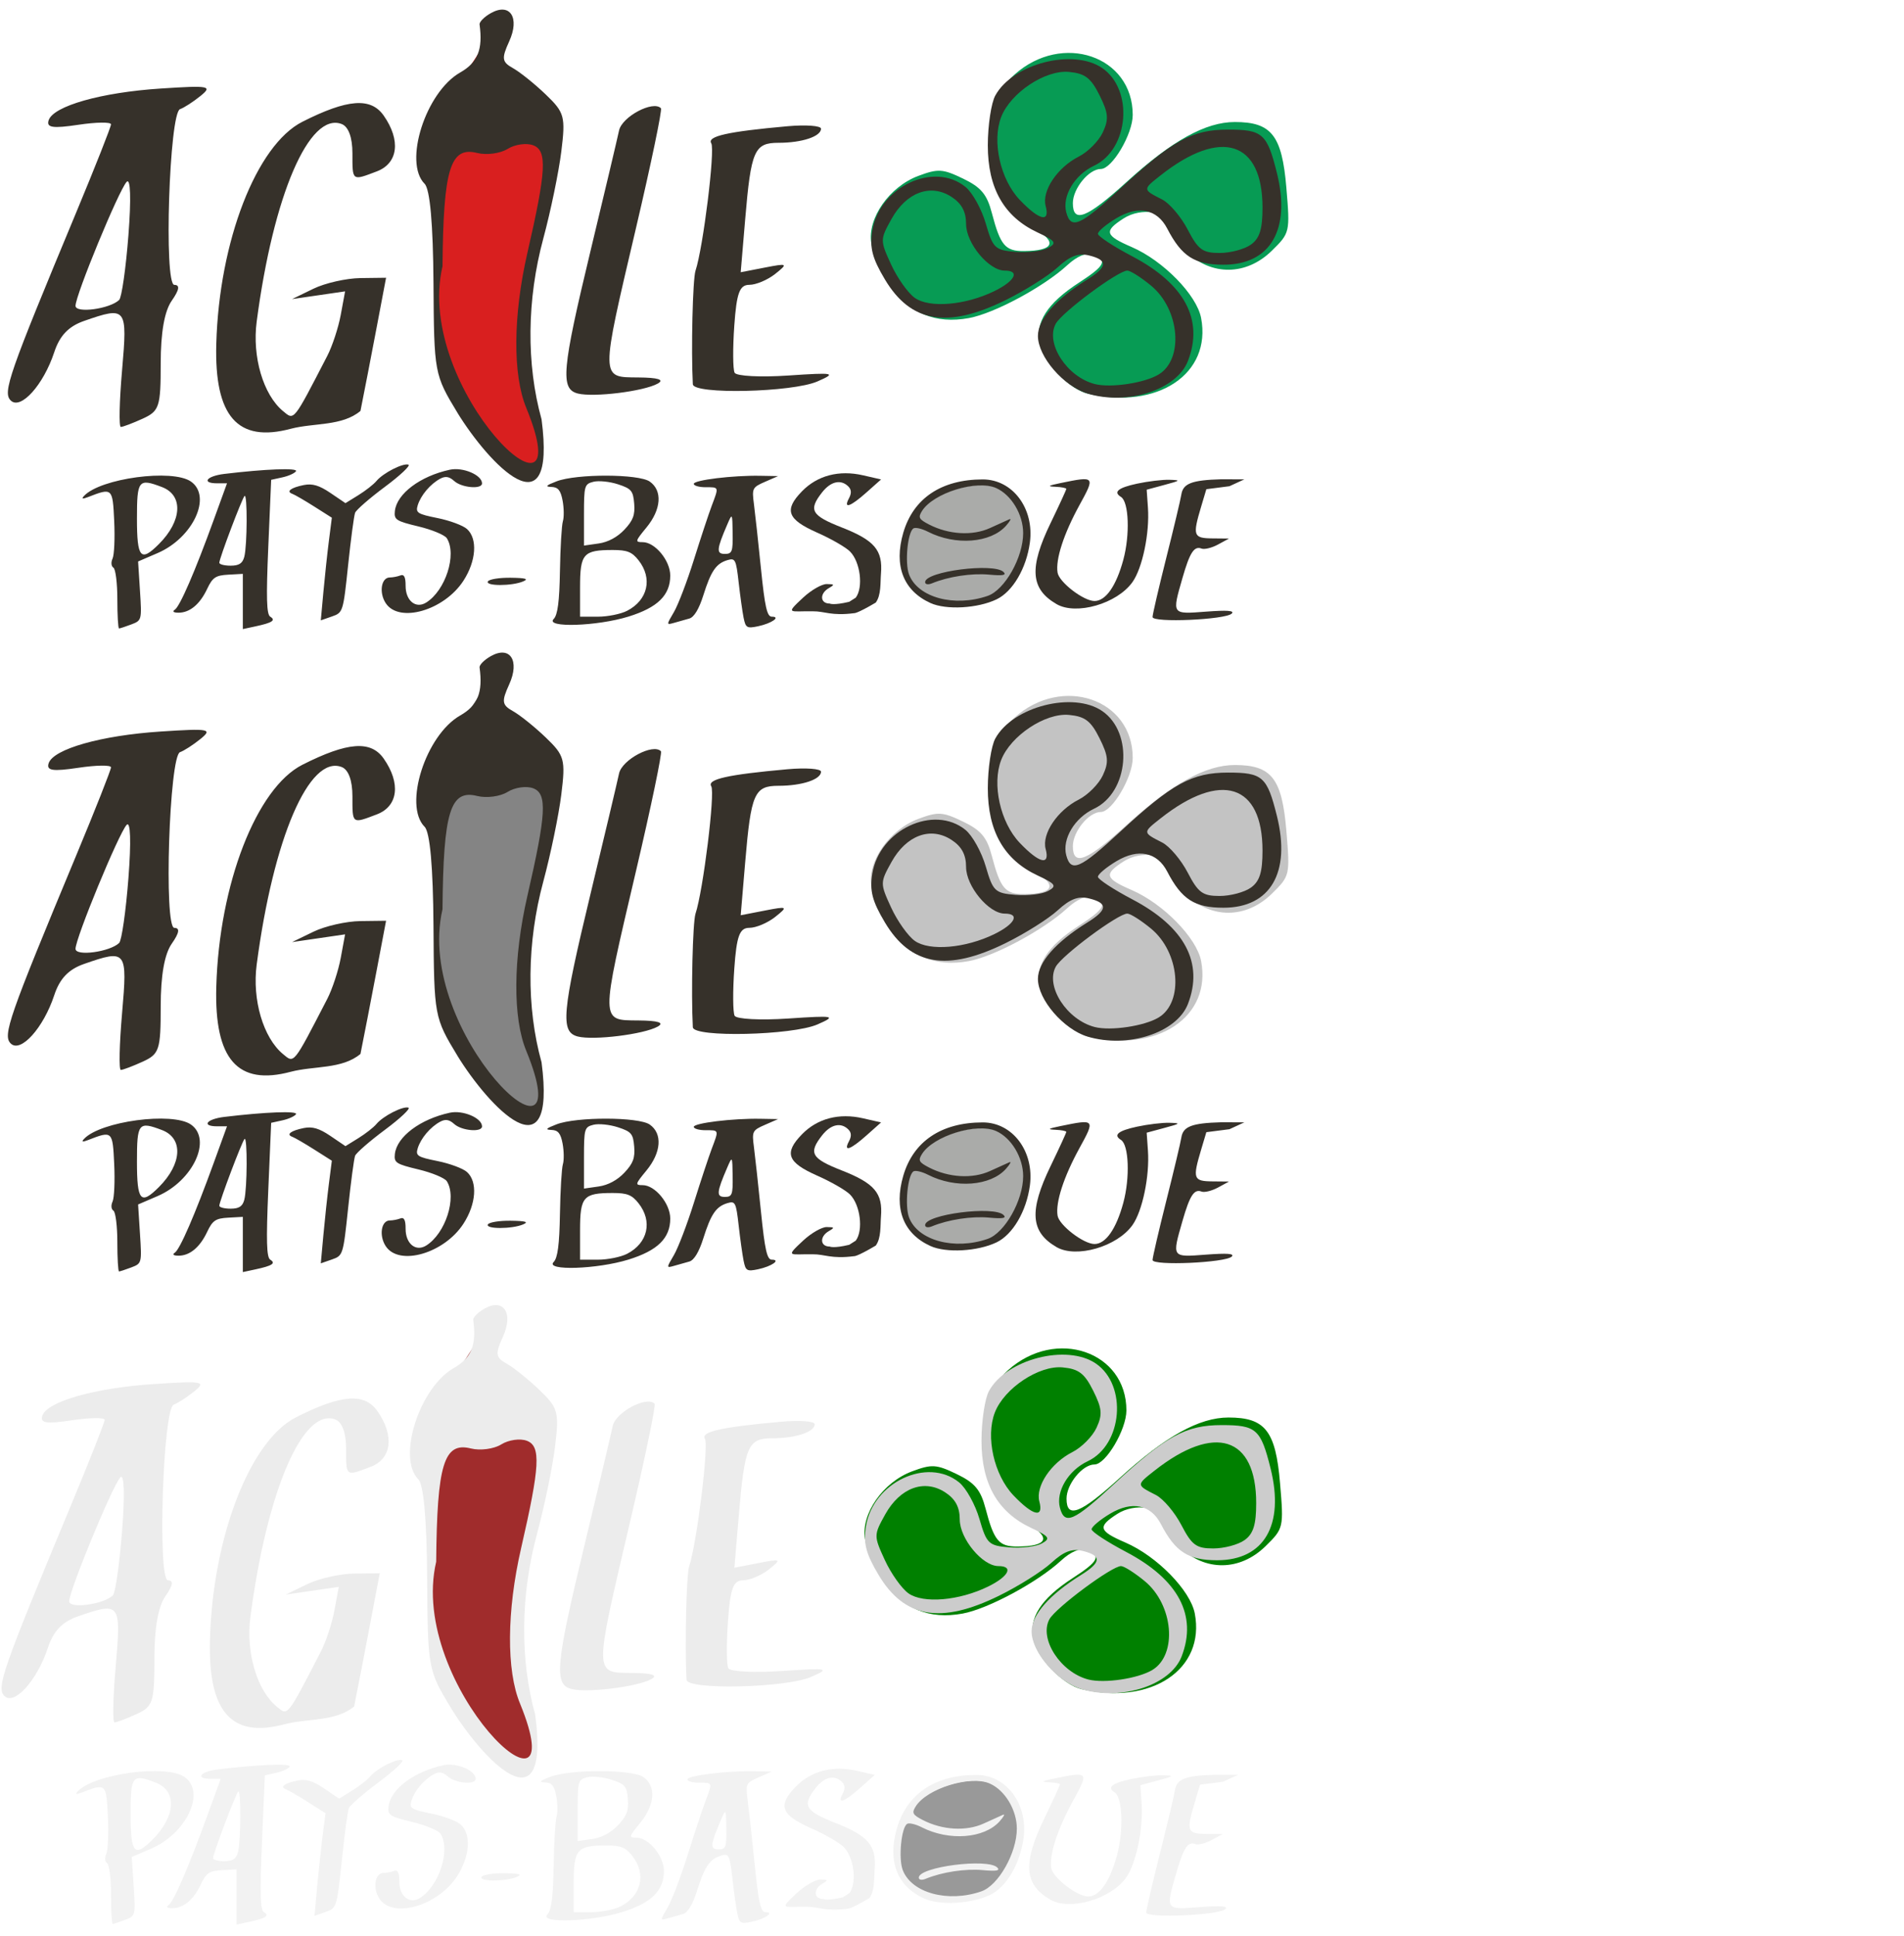 <?xml version="1.0" encoding="UTF-8" standalone="no"?>
<!-- Generator: Adobe Illustrator 17.0.1, SVG Export Plug-In . SVG Version: 6.00 Build 0)  -->

<svg
   xmlns:dc="http://purl.org/dc/elements/1.1/"
   xmlns:cc="http://creativecommons.org/ns#"
   xmlns:rdf="http://www.w3.org/1999/02/22-rdf-syntax-ns#"
   xmlns:svg="http://www.w3.org/2000/svg"
   xmlns="http://www.w3.org/2000/svg"
   xmlns:sodipodi="http://sodipodi.sourceforge.net/DTD/sodipodi-0.dtd"
   xmlns:inkscape="http://www.inkscape.org/namespaces/inkscape"
   version="1.1"
   id="Layer_1"
   x="0px"
   y="0px"
   width="185px"
   height="188px"
   viewBox="0 0 185 188"
   enable-background="new 0 0 185 188"
   xml:space="preserve"
   sodipodi:docname="logos.svg"
   inkscape:version="0.92.1 r15371"><defs
     id="defs233" /><sodipodi:namedview
     pagecolor="#ffffff"
     bordercolor="#666666"
     borderopacity="1"
     objecttolerance="10"
     gridtolerance="10"
     guidetolerance="10"
     inkscape:pageopacity="0"
     inkscape:pageshadow="2"
     inkscape:window-width="1280"
     inkscape:window-height="961"
     id="namedview231"
     showgrid="false"
     showguides="false"
     inkscape:zoom="1.0648649"
     inkscape:cx="241.9101"
     inkscape:cy="289.85936"
     inkscape:window-x="-8"
     inkscape:window-y="-8"
     inkscape:window-maximized="1"
     inkscape:current-layer="g4163-1-3" /><g
     id="g3974"
     transform="matrix(1.036,0,0,1.036,85.745,733.514)"><g
       id="g4178"
       transform="matrix(0.854,0,0,0.854,217.043,-127.535)"><g
         id="g4163"
         transform="matrix(1.315,0,0,1.288,78.083,177.07)"><path
           style="fill:#079b54;fill-opacity:1;stroke-width:0.5"
           d="m -235.498,-631.666 c -1.531,-0.368 -3.666,-2.616 -4.021,-4.235 -0.402,-1.832 0.626,-3.47 3.283,-5.228 2.183,-1.445 2.41,-1.915 1.157,-2.395 -0.521,-0.2 -1.315,0.137 -2.126,0.9 -1.954,1.841 -6.099,4.118 -8.221,4.516 -2.795,0.524 -4.997,-0.406 -6.564,-2.774 -0.738,-1.115 -1.455,-2.737 -1.593,-3.605 -0.338,-2.122 1.509,-4.819 3.933,-5.741 1.649,-0.628 2.03,-0.604 3.73,0.232 1.507,0.741 1.998,1.34 2.407,2.933 0.707,2.757 1.114,3.251 2.668,3.242 2.479,-0.014 2.839,-0.751 0.921,-1.883 -2.266,-1.337 -3.245,-2.88 -3.636,-5.732 -0.47,-3.43 0.145,-5.789 1.937,-7.425 3.987,-3.642 9.881,-1.587 9.874,3.442 -0.002,1.635 -1.72,4.603 -2.664,4.603 -1.001,0 -2.336,1.667 -2.336,2.915 0,1.745 1.166,1.278 4.469,-1.79 3.81,-3.539 6.615,-5.127 9.059,-5.127 3.061,0 3.936,1.137 4.303,5.595 0.313,3.8 0.299,3.861 -1.216,5.377 -2.132,2.132 -5.06,2.16 -7.15,0.071 -0.804,-0.804 -1.462,-1.813 -1.462,-2.241 0,-1.185 -2.297,-1.547 -3.755,-0.592 -1.677,1.099 -1.58,1.455 0.669,2.447 2.627,1.159 5.424,4.077 5.793,6.043 0.894,4.764 -3.636,7.853 -9.459,6.452 z"
           id="path3980"
           inkscape:connector-curvature="0"
           sodipodi:nodetypes="cscccsccccccccccsscscccsccccc" /><path
           style="fill:#36312a;stroke-width:0.5"
           d="m -235.498,-631.666 c -2.019,-0.613 -4.168,-3.152 -4.168,-4.925 0,-1.404 1.475,-3.121 4.126,-4.805 1.698,-1.078 1.741,-1.649 0.154,-2.048 -0.902,-0.227 -1.589,0.037 -2.626,1.008 -0.772,0.723 -2.734,1.984 -4.36,2.801 -4.871,2.449 -7.919,1.915 -10.073,-1.766 -1.06,-1.811 -1.286,-2.7 -1.054,-4.157 0.594,-3.741 5.134,-5.919 7.78,-3.732 0.583,0.482 1.348,1.89 1.7,3.13 0.596,2.099 0.767,2.264 2.488,2.408 1.016,0.085 2.238,-0.064 2.716,-0.332 0.752,-0.422 0.635,-0.598 -0.886,-1.324 -2.795,-1.334 -4.155,-3.769 -4.15,-7.431 0.002,-1.698 0.284,-3.606 0.626,-4.24 1.465,-2.718 6.506,-4.037 8.93,-2.337 2.643,1.854 2.227,6.926 -0.684,8.323 -1.626,0.781 -2.682,2.588 -2.32,3.973 0.391,1.495 1.149,1.157 4.497,-2.008 4.356,-4.119 6.01,-5.044 9.014,-5.044 2.886,0 3.262,0.341 4.081,3.7 1.174,4.814 -0.541,7.818 -4.463,7.818 -2.411,0 -3.491,-0.709 -4.697,-3.081 -0.845,-1.663 -2.419,-1.994 -4.23,-0.892 -0.861,0.524 -1.563,1.126 -1.559,1.337 0.005,0.211 1.298,1.076 2.876,1.923 4.374,2.348 5.971,5.416 4.641,8.917 -0.929,2.445 -5.005,3.804 -8.358,2.786 z m 5.916,-1.635 c 2.117,-1.309 1.761,-5.553 -0.636,-7.572 -0.837,-0.705 -1.729,-1.282 -1.982,-1.282 -0.767,0 -5.455,3.552 -5.977,4.53 -0.889,1.664 0.935,4.537 3.263,5.14 1.337,0.346 4.147,-0.084 5.332,-0.816 z m -13.709,-7.112 c 1.717,-0.859 2.149,-1.741 0.853,-1.741 -1.33,0 -3.228,-2.335 -3.228,-3.972 0,-1.057 -0.373,-1.758 -1.234,-2.323 -1.74,-1.142 -3.755,-0.377 -4.993,1.893 -0.959,1.76 -0.96,1.825 -0.033,3.883 0.519,1.151 1.408,2.43 1.976,2.842 1.231,0.892 4.239,0.629 6.66,-0.582 z m 21.411,-3.954 c 0.731,-0.535 0.971,-1.313 0.971,-3.152 0,-5.679 -3.467,-6.808 -8.496,-2.765 -1.53,1.23 -1.531,1.212 0.116,2.07 0.618,0.322 1.579,1.479 2.136,2.572 0.87,1.706 1.244,1.986 2.657,1.986 0.905,0 2.082,-0.32 2.616,-0.711 z m -17.14,-3.294 c -0.336,-1.286 0.976,-3.284 2.763,-4.209 0.769,-0.398 1.674,-1.329 2.011,-2.069 0.512,-1.125 0.467,-1.643 -0.278,-3.167 -0.72,-1.473 -1.207,-1.853 -2.548,-1.982 -1.976,-0.19 -4.876,1.776 -5.661,3.839 -0.787,2.067 -0.074,5.327 1.546,7.062 1.637,1.754 2.547,1.975 2.168,0.526 z"
           id="path3976"
           inkscape:connector-curvature="0"
           sodipodi:nodetypes="ccccccccsccccccccsssscccsscccscccccscccccccccccsccccscsccc" /></g><g
         id="g4154"
         transform="matrix(0.861,0,0,0.861,-39.534,-95.551)"><path
           style="fill:#aaaba9;fill-opacity:1;stroke-width:0.21"
           d="m -242.286,-601.854 c -1.314,-0.404 -2.721,-1.278 -3.336,-2.071 -0.765,-0.988 -1.055,-2.797 -0.754,-4.707 0,0 -0.049,-3.41 2.451,-5.294 1.854,-1.826 6.016,-3.105 8.469,-2.604 2.149,0.439 4.138,2.924 4.446,5.556 0.328,2.798 -2.044,7.522 -4.362,8.689 -1.436,0.723 -5.202,0.958 -6.914,0.431 z"
           id="path4147"
           inkscape:connector-curvature="0"
           sodipodi:nodetypes="csccsccc" /><g
           transform="translate(-199.562,102.684)"
           id="g4036-0-5"><g
             id="g4138"
             transform="translate(-43.936,81.114)"><path
               style="fill:#36312a;stroke-width:0.5"
               d="m 38.492,-800.295 -2.946,0.38 -0.672,2.251 c -1.1,3.682 -0.986,3.998 1.438,4.021 l 2.126,0.02 -1.417,0.768 c -0.779,0.422 -1.719,0.652 -2.089,0.51 -0.943,-0.362 -1.501,0.501 -2.436,3.761 -1.343,4.686 -1.395,4.613 3.007,4.28 2.709,-0.205 3.662,-0.134 3.283,0.246 -0.792,0.792 -10.102,1.198 -10.102,0.441 0,-0.327 0.787,-3.718 1.749,-7.538 0.962,-3.819 1.826,-7.449 1.92,-8.067 0.217,-1.424 1.328,-1.852 5.084,-1.958 l 2.954,0.01 z m -141.85,14.414 c 0,-2.047 -0.226,-3.861 -0.502,-4.032 -0.282,-0.174 -0.329,-0.68 -0.108,-1.155 0.216,-0.465 0.311,-2.612 0.21,-4.772 -0.199,-4.257 -0.223,-4.28 -3.352,-3.066 -0.704,0.273 -0.852,0.228 -0.5,-0.15 2.092,-2.251 11.283,-3.484 13.643,-1.832 2.717,1.903 0.256,7.178 -4.256,9.119 l -2.487,1.07 0.241,3.757 c 0.238,3.711 0.225,3.763 -1.107,4.269 -0.741,0.282 -1.446,0.512 -1.565,0.512 -0.12,0 -0.218,-1.675 -0.218,-3.722 z m 5.302,-7.037 c 2.963,-2.963 3.137,-6.226 0.387,-7.271 -2.996,-1.139 -3.188,-0.897 -3.188,4.025 0,5.031 0.471,5.576 2.801,3.246 z m 10.703,7.318 v -3.52 l -1.872,0.104 c -1.594,0.088 -1.991,0.356 -2.674,1.805 -0.936,1.984 -2.229,3.053 -3.677,3.043 -0.623,-0.005 -0.805,-0.153 -0.461,-0.375 0.656,-0.423 2.574,-4.846 4.987,-11.496 l 1.679,-4.626 h -1.241 c -2.069,0 -1.389,-0.921 0.884,-1.197 5.2,-0.63 9.429,-0.791 9.156,-0.349 -0.159,0.258 -0.937,0.61 -1.728,0.784 l -1.439,0.316 -0.366,8.534 c -0.28,6.527 -0.222,8.623 0.247,8.913 0.746,0.461 0.269,0.777 -1.869,1.235 l -1.626,0.349 z m 0.185,-5.688 c 0.382,-1.424 0.411,-8.14 0.034,-7.763 -0.33,0.33 -3.216,7.963 -3.218,8.513 -0.001,0.206 0.647,0.375 1.44,0.375 1.073,0 1.519,-0.288 1.744,-1.125 z m 63.691,7.777 c -0.154,-0.77 -0.439,-2.813 -0.634,-4.539 -0.327,-2.894 -0.437,-3.114 -1.414,-2.825 -1.459,0.432 -2.113,1.383 -3.095,4.506 -0.544,1.729 -1.176,2.775 -1.779,2.945 -0.515,0.145 -1.388,0.392 -1.94,0.548 -1.001,0.284 -1.001,0.279 -0.027,-1.375 0.537,-0.913 1.682,-3.911 2.544,-6.662 0.862,-2.751 1.887,-5.85 2.278,-6.887 0.923,-2.449 0.951,-2.366 -0.789,-2.366 -0.825,0 -1.5,-0.193 -1.5,-0.429 0,-0.485 4.978,-1.092 8.451,-1.031 l 2.302,0.041 -1.679,0.733 c -1.603,0.699 -1.666,0.828 -1.402,2.835 0.152,1.156 0.555,4.86 0.897,8.229 0.492,4.865 0.776,6.127 1.377,6.127 1.214,0 -0.013,0.857 -1.751,1.223 -1.412,0.297 -1.584,0.197 -1.837,-1.073 z m -1.397,-10.778 c -0.04,-2.6 -0.047,-2.611 -0.688,-1.125 -1.371,3.178 -1.418,3.751 -0.305,3.751 0.919,0 1.029,-0.292 0.993,-2.626 z m -22.83,10.921 c 0.51,-0.51 0.734,-2.222 0.8,-6.127 0.051,-2.981 0.22,-5.833 0.376,-6.338 0.156,-0.505 0.139,-1.687 -0.037,-2.626 -0.246,-1.312 -0.576,-1.716 -1.423,-1.745 -0.853,-0.029 -0.706,-0.191 0.648,-0.712 2.547,-0.981 10.479,-0.962 11.892,0.028 1.646,1.153 1.471,3.559 -0.425,5.86 -1.443,1.75 -1.472,1.865 -0.476,1.865 1.575,0 3.514,2.349 3.514,4.257 0,2.506 -1.608,4.084 -5.331,5.234 -4.007,1.238 -10.684,1.451 -9.537,0.304 z m 9.377,-1.048 c 2.64,-1.365 3.265,-4.128 1.454,-6.429 -0.845,-1.074 -1.452,-1.318 -3.284,-1.318 -3.777,0 -4.182,0.463 -4.182,4.769 v 3.734 h 2.276 c 1.252,0 2.933,-0.34 3.736,-0.755 z m -0.357,-10.336 c 1.108,-1.176 1.371,-1.877 1.25,-3.327 -0.136,-1.638 -0.36,-1.904 -2.067,-2.462 -1.053,-0.344 -2.46,-0.488 -3.126,-0.321 -1.153,0.289 -1.212,0.494 -1.212,4.22 v 3.916 l 1.876,-0.268 c 1.199,-0.171 2.382,-0.806 3.279,-1.758 z m -38.393,7.95 c 0.181,-1.986 0.498,-4.931 0.704,-6.544 l 0.375,-2.934 -2.244,-1.423 c -1.234,-0.783 -2.495,-1.513 -2.801,-1.624 -0.827,-0.298 -0.178,-0.789 1.48,-1.12 1.083,-0.217 1.963,0.046 3.383,1.009 l 1.919,1.302 1.651,-1.021 c 0.908,-0.561 1.941,-1.37 2.296,-1.798 0.849,-1.023 3.39,-2.321 4.087,-2.089 0.303,0.101 -1.046,1.371 -2.997,2.822 -1.951,1.451 -3.665,2.943 -3.808,3.316 -0.143,0.373 -0.545,3.387 -0.893,6.699 -0.625,5.944 -0.652,6.028 -2.057,6.518 l -1.424,0.496 z m 7.951,1.416 c -0.883,-1.348 -0.575,-3.276 0.523,-3.276 0.372,0 0.978,-0.116 1.347,-0.258 0.475,-0.182 0.67,0.203 0.666,1.314 -0.006,1.907 1.293,2.971 2.621,2.146 2.471,-1.537 3.947,-6.13 2.637,-8.203 -0.261,-0.413 -1.889,-1.089 -3.618,-1.503 -2.868,-0.687 -3.132,-0.86 -3.008,-1.974 0.246,-2.2 3.239,-4.445 7.011,-5.259 1.671,-0.361 4.106,0.674 4.106,1.745 0,0.783 -2.59,0.563 -3.545,-0.301 -0.639,-0.578 -1.12,-0.658 -1.796,-0.296 -1.255,0.672 -2.477,2.119 -2.864,3.391 -0.288,0.947 -0.031,1.112 2.528,1.626 1.567,0.315 3.26,0.944 3.762,1.399 1.369,1.239 1.172,4.076 -0.457,6.588 -2.459,3.792 -8.214,5.454 -9.912,2.862 z m 69.479,-0.018 c -3.458,-1.576 -4.688,-4.75 -3.467,-8.948 1.279,-4.399 4.856,-6.804 10.129,-6.811 3.826,-0.005 6.604,3.709 6.022,8.05 -0.441,3.284 -2.186,6.256 -4.255,7.245 -2.417,1.155 -6.428,1.376 -8.429,0.464 z m 7.302,-0.91 c 2.177,-0.752 4.525,-4.903 4.525,-8 0,-2.376 -1.509,-4.889 -3.453,-5.749 -2.461,-1.089 -8.018,0.631 -9.451,2.926 -0.516,0.825 -0.397,1.053 0.895,1.721 2.502,1.294 5.538,1.472 7.773,0.457 1.092,-0.496 2.211,-1.003 2.486,-1.126 0.275,-0.123 0.079,0.25 -0.436,0.83 -1.961,2.21 -6.457,2.554 -9.957,0.763 -0.765,-0.391 -1.596,-0.585 -1.847,-0.429 -0.75,0.463 -1.127,4.407 -0.564,5.885 1.118,2.931 5.771,4.194 10.029,2.723 z m -7.979,-1.755 c 0,-1.37 8.788,-2.501 10.005,-1.288 0.408,0.406 -0.087,0.496 -1.848,0.334 -2.232,-0.205 -5.194,0.246 -7.282,1.108 -0.501,0.207 -0.875,0.141 -0.875,-0.153 z m 16.761,2.802 c -3.326,-1.928 -3.522,-4.616 -0.756,-10.335 1.1,-2.275 2.001,-4.233 2.001,-4.35 0,-0.117 -0.619,-0.239 -1.375,-0.27 -1.099,-0.046 -0.973,-0.141 0.625,-0.471 4.421,-0.914 4.455,-0.876 2.439,2.792 -2.015,3.667 -3.078,6.935 -2.802,8.622 0.201,1.228 3.314,3.62 4.712,3.62 1.431,0 2.771,-1.917 3.675,-5.259 0.866,-3.201 0.71,-7.389 -0.3,-8.013 -1.02,-0.63 -0.361,-1.173 2.054,-1.691 1.389,-0.298 3.246,-0.52 4.126,-0.492 1.49,0.046 1.446,0.091 -0.65,0.656 l -2.251,0.607 0.161,2.289 c 0.228,3.243 -0.701,7.703 -1.976,9.494 -1.96,2.753 -7.168,4.261 -9.682,2.804 z m -72.529,-2.894 c 0.17,-0.275 1.477,-0.484 2.905,-0.465 1.912,0.026 2.333,0.148 1.596,0.465 -1.427,0.613 -4.88,0.613 -4.501,0 z"
               id="path3976-9-4-2"
               inkscape:connector-curvature="0"
               sodipodi:nodetypes="cccccscsscssccccccccccccccssccscccccccscsssccscccccscsccsccccccccsscccscscscccccccsccccssccccccscscccscsccccsccccsccccccsccssccccccccsscscccsccsssccsccccccccccscscscssccsssscscccsccssssss" /><path
               style="fill:#36312a;stroke-width:0.5"
               d="m -14.633,-784.348 c -2.933,-0.052 -3.622,0.459 -1.245,-1.751 1.028,-0.955 2.378,-1.73 3.001,-1.722 1.01,0.014 1.038,0.07 0.257,0.525 -1.189,0.693 -1.108,1.961 0.125,1.961 0,0 0.461,0.261 2.488,-0.223 l 0.832,-0.527 c 0.994,-1.312 0.587,-4.568 -0.737,-5.891 -0.546,-0.546 -2.42,-1.623 -4.164,-2.393 -3.843,-1.696 -4.284,-2.897 -1.943,-5.292 1.964,-2.008 4.712,-2.726 7.766,-2.027 l 2.309,0.528 -1.867,1.661 c -2.073,1.844 -2.979,2.144 -2.226,0.737 0.34,-0.636 0.314,-1.104 -0.082,-1.5 -0.947,-0.947 -2.239,-0.66 -3.341,0.741 -1.782,2.266 -1.396,2.954 2.519,4.49 4.165,1.634 5.232,2.896 4.984,5.891 -0.094,1.131 0.044,2.712 -0.664,3.681 -2.466,1.459 -2.771,1.352 -2.771,1.352 -2.913,0.377 -3.762,-0.26 -5.242,-0.24 z"
               id="path3976-2-4-1-3"
               inkscape:connector-curvature="0"
               sodipodi:nodetypes="cccccccccsccccccscccc" /></g></g></g><g
         transform="matrix(1.559,0,0,1.559,113.847,366.142)"
         id="g4159"><path
           style="fill:#d91f1f;stroke-width:0.465"
           d="m -262.886,-638.753 c -0.787,-0.592 -2.103,-2.254 -2.925,-3.692 -1.478,-2.587 -1.494,-2.68 -1.531,-8.753 -0.024,-3.991 -0.221,-6.334 -0.564,-6.697 -1.358,-1.441 0.07,-6.18 2.26,-7.503 4.163,-5.911 0.998,-4.233 3.355,-0.289 0.446,0.265 1.386,1.067 2.087,1.781 1.183,1.205 1.254,1.481 0.98,3.83 -0.162,1.392 -0.678,4.035 -1.145,5.873 -1.046,4.113 -1.085,8.461 -0.11,12.184 1.126,4.299 0.354,5.346 -2.408,3.266 z"
           id="path3978"
           inkscape:connector-curvature="0"
           sodipodi:nodetypes="cccscccccsc" /><g
           transform="translate(-119.012,139.861)"
           id="g4036-0-7"><path
             sodipodi:nodetypes="csccscsccccccccccccccsscsscccccccccccccccccsscccccscscscccscscsccccccccscssccscsccccccss"
             inkscape:connector-curvature="0"
             id="path3976-9-4-0"
             d="m -158.715,-780.53 c -3.746,1 -5.389,-0.872 -5.248,-5.983 0.199,-7.221 2.828,-13.997 6.066,-15.635 3.176,-1.607 4.818,-1.732 5.726,-0.437 1.219,1.74 1.02,3.36 -0.484,3.931 -1.761,0.669 -1.718,0.701 -1.718,-1.278 0,-1.115 -0.279,-1.873 -0.757,-2.057 -2.284,-0.876 -4.816,5.007 -5.987,13.909 -0.326,2.477 0.459,5.148 1.853,6.304 0.801,0.664 0.701,0.788 3.119,-3.886 0.356,-0.688 0.784,-1.991 0.951,-2.897 l 0.304,-1.647 -1.867,0.272 -1.867,0.272 1.5,-0.728 c 0.825,-0.401 2.315,-0.738 3.311,-0.751 l 1.81,-0.023 -0.688,3.626 c -0.378,1.994 -0.881,4.583 -1.116,5.752 -1.294,1.086 -3.275,0.828 -4.908,1.256 z m 11.75,-1.111 c -1.639,-2.703 -1.657,-2.8 -1.698,-9.144 -0.027,-4.169 -0.246,-6.616 -0.625,-6.996 -1.506,-1.506 0.078,-6.456 2.507,-7.838 1.238,-0.704 1.605,-1.612 1.365,-3.379 -0.025,-0.182 0.335,-0.543 0.798,-0.802 1.351,-0.756 2.049,0.322 1.289,1.99 -0.551,1.21 -0.517,1.449 0.269,1.889 0.495,0.277 1.537,1.114 2.315,1.861 1.313,1.259 1.391,1.547 1.087,4.001 -0.18,1.455 -0.752,4.216 -1.27,6.136 -1.16,4.296 -1.204,8.839 -0.122,12.729 1.071,8.21 -3.724,3.109 -5.916,-0.446 z m 4.845,-0.346 c -0.969,-2.318 -0.941,-6.519 0.072,-10.926 1.332,-5.796 1.408,-7.196 0.414,-7.577 -0.478,-0.183 -1.292,-0.069 -1.809,0.254 -0.517,0.323 -1.482,0.451 -2.143,0.285 -1.895,-0.476 -2.381,1.111 -2.441,7.976 -2.042,8.778 9.934,19.834 5.907,9.989 z m -28.479,-2.674 c 0.385,-4.416 0.316,-4.506 -2.681,-3.461 -1.09,0.38 -1.712,1.032 -2.097,2.199 -0.764,2.315 -2.372,4.095 -3.069,3.398 -0.574,-0.574 -0.147,-1.801 4.623,-13.257 1.344,-3.228 2.443,-6.01 2.443,-6.184 0,-0.173 -1.037,-0.159 -2.305,0.031 -1.803,0.27 -2.258,0.201 -2.087,-0.318 0.33,-1.006 3.708,-1.963 7.894,-2.236 3.426,-0.224 3.669,-0.179 2.805,0.521 -0.52,0.421 -1.17,0.84 -1.443,0.931 -0.759,0.253 -1.153,12.374 -0.402,12.374 0.408,0 0.351,0.351 -0.181,1.112 -0.514,0.734 -0.779,2.235 -0.779,4.421 0,3.061 -0.096,3.353 -1.274,3.89 -0.701,0.319 -1.391,0.58 -1.535,0.58 -0.144,0 -0.104,-1.801 0.088,-4.001 z m -0.206,-4.941 c 0.178,-0.171 0.472,-2.224 0.653,-4.562 0.199,-2.573 0.149,-4.054 -0.127,-3.751 -0.564,0.618 -3.6,7.978 -3.6,8.728 0,0.545 2.413,0.22 3.075,-0.414 z m 32.311,6.589 c -1.245,-0.314 -1.125,-1.66 0.895,-10.05 0.974,-4.044 1.877,-7.856 2.008,-8.47 0.208,-0.975 2.395,-2.138 2.951,-1.568 0.099,0.102 -0.692,3.899 -1.758,8.438 -2.517,10.717 -2.52,10.499 0.155,10.519 1.41,0.01 1.873,0.156 1.375,0.433 -0.976,0.544 -4.505,0.982 -5.627,0.699 z m 8.101,-0.648 c -0.128,-2.428 -0.01,-7.402 0.189,-8.003 0.539,-1.623 1.39,-8.513 1.109,-8.969 -0.306,-0.495 1.16,-0.823 5.356,-1.199 1.307,-0.117 2.376,-0.039 2.376,0.172 0,0.546 -1.343,0.992 -2.988,0.992 -1.711,0 -1.944,0.532 -2.354,5.382 l -0.316,3.734 1.704,-0.331 c 1.602,-0.311 1.646,-0.284 0.733,0.443 -0.534,0.426 -1.357,0.774 -1.829,0.774 -0.688,0 -0.898,0.57 -1.06,2.876 -0.111,1.582 -0.101,3.073 0.022,3.313 0.123,0.241 1.824,0.329 3.781,0.197 3.257,-0.22 3.431,-0.185 2.058,0.415 -1.771,0.774 -8.741,0.934 -8.779,0.201 z"
             style="fill:#36312a;stroke-width:0.5" /></g></g></g><g
       id="g4178-9"
       transform="matrix(0.854,0,0,0.854,217.043,-67.254)"><g
         id="g4163-1"
         transform="matrix(1.315,0,0,1.288,78.083,177.07)"><path
           style="fill:#c3c3c3;fill-opacity:1;stroke-width:0.5"
           d="m -235.498,-631.666 c -1.531,-0.368 -3.666,-2.616 -4.021,-4.235 -0.402,-1.832 0.626,-3.47 3.283,-5.228 2.183,-1.445 2.41,-1.915 1.157,-2.395 -0.521,-0.2 -1.315,0.137 -2.126,0.9 -1.954,1.841 -6.099,4.118 -8.221,4.516 -2.795,0.524 -4.997,-0.406 -6.564,-2.774 -0.738,-1.115 -1.455,-2.737 -1.593,-3.605 -0.338,-2.122 1.509,-4.819 3.933,-5.741 1.649,-0.628 2.03,-0.604 3.73,0.232 1.507,0.741 1.998,1.34 2.407,2.933 0.707,2.757 1.114,3.251 2.668,3.242 2.479,-0.014 2.839,-0.751 0.921,-1.883 -2.266,-1.337 -3.245,-2.88 -3.636,-5.732 -0.47,-3.43 0.145,-5.789 1.937,-7.425 3.987,-3.642 9.881,-1.587 9.874,3.442 -0.002,1.635 -1.72,4.603 -2.664,4.603 -1.001,0 -2.336,1.667 -2.336,2.915 0,1.745 1.166,1.278 4.469,-1.79 3.81,-3.539 6.615,-5.127 9.059,-5.127 3.061,0 3.936,1.137 4.303,5.595 0.313,3.8 0.299,3.861 -1.216,5.377 -2.132,2.132 -5.06,2.16 -7.15,0.071 -0.804,-0.804 -1.462,-1.813 -1.462,-2.241 0,-1.185 -2.297,-1.547 -3.755,-0.592 -1.677,1.099 -1.58,1.455 0.669,2.447 2.627,1.159 5.424,4.077 5.793,6.043 0.894,4.764 -3.636,7.853 -9.459,6.452 z"
           id="path3980-9"
           inkscape:connector-curvature="0"
           sodipodi:nodetypes="cscccsccccccccccsscscccsccccc" /><path
           style="fill:#36312a;stroke-width:0.5"
           d="m -235.498,-631.666 c -2.019,-0.613 -4.168,-3.152 -4.168,-4.925 0,-1.404 1.475,-3.121 4.126,-4.805 1.698,-1.078 1.741,-1.649 0.154,-2.048 -0.902,-0.227 -1.589,0.037 -2.626,1.008 -0.772,0.723 -2.734,1.984 -4.36,2.801 -4.871,2.449 -7.919,1.915 -10.073,-1.766 -1.06,-1.811 -1.286,-2.7 -1.054,-4.157 0.594,-3.741 5.134,-5.919 7.78,-3.732 0.583,0.482 1.348,1.89 1.7,3.13 0.596,2.099 0.767,2.264 2.488,2.408 1.016,0.085 2.238,-0.064 2.716,-0.332 0.752,-0.422 0.635,-0.598 -0.886,-1.324 -2.795,-1.334 -4.155,-3.769 -4.15,-7.431 0.002,-1.698 0.284,-3.606 0.626,-4.24 1.465,-2.718 6.506,-4.037 8.93,-2.337 2.643,1.854 2.227,6.926 -0.684,8.323 -1.626,0.781 -2.682,2.588 -2.32,3.973 0.391,1.495 1.149,1.157 4.497,-2.008 4.356,-4.119 6.01,-5.044 9.014,-5.044 2.886,0 3.262,0.341 4.081,3.7 1.174,4.814 -0.541,7.818 -4.463,7.818 -2.411,0 -3.491,-0.709 -4.697,-3.081 -0.845,-1.663 -2.419,-1.994 -4.23,-0.892 -0.861,0.524 -1.563,1.126 -1.559,1.337 0.005,0.211 1.298,1.076 2.876,1.923 4.374,2.348 5.971,5.416 4.641,8.917 -0.929,2.445 -5.005,3.804 -8.358,2.786 z m 5.916,-1.635 c 2.117,-1.309 1.761,-5.553 -0.636,-7.572 -0.837,-0.705 -1.729,-1.282 -1.982,-1.282 -0.767,0 -5.455,3.552 -5.977,4.53 -0.889,1.664 0.935,4.537 3.263,5.14 1.337,0.346 4.147,-0.084 5.332,-0.816 z m -13.709,-7.112 c 1.717,-0.859 2.149,-1.741 0.853,-1.741 -1.33,0 -3.228,-2.335 -3.228,-3.972 0,-1.057 -0.373,-1.758 -1.234,-2.323 -1.74,-1.142 -3.755,-0.377 -4.993,1.893 -0.959,1.76 -0.96,1.825 -0.033,3.883 0.519,1.151 1.408,2.43 1.976,2.842 1.231,0.892 4.239,0.629 6.66,-0.582 z m 21.411,-3.954 c 0.731,-0.535 0.971,-1.313 0.971,-3.152 0,-5.679 -3.467,-6.808 -8.496,-2.765 -1.53,1.23 -1.531,1.212 0.116,2.07 0.618,0.322 1.579,1.479 2.136,2.572 0.87,1.706 1.244,1.986 2.657,1.986 0.905,0 2.082,-0.32 2.616,-0.711 z m -17.14,-3.294 c -0.336,-1.286 0.976,-3.284 2.763,-4.209 0.769,-0.398 1.674,-1.329 2.011,-2.069 0.512,-1.125 0.467,-1.643 -0.278,-3.167 -0.72,-1.473 -1.207,-1.853 -2.548,-1.982 -1.976,-0.19 -4.876,1.776 -5.661,3.839 -0.787,2.067 -0.074,5.327 1.546,7.062 1.637,1.754 2.547,1.975 2.168,0.526 z"
           id="path3976-9"
           inkscape:connector-curvature="0"
           sodipodi:nodetypes="ccccccccsccccccccsssscccsscccscccccscccccccccccsccccscsccc" /></g><g
         id="g4154-2"
         transform="matrix(0.861,0,0,0.861,-39.534,-95.551)"><path
           style="fill:#aaaba9;fill-opacity:1;stroke-width:0.21"
           d="m -242.286,-601.854 c -1.314,-0.404 -2.721,-1.278 -3.336,-2.071 -0.765,-0.988 -1.055,-2.797 -0.754,-4.707 0,0 -0.049,-3.41 2.451,-5.294 1.854,-1.826 6.016,-3.105 8.469,-2.604 2.149,0.439 4.138,2.924 4.446,5.556 0.328,2.798 -2.044,7.522 -4.362,8.689 -1.436,0.723 -5.202,0.958 -6.914,0.431 z"
           id="path4147-7"
           inkscape:connector-curvature="0"
           sodipodi:nodetypes="csccsccc" /><g
           transform="translate(-199.562,102.684)"
           id="g4036-0-5-2"><g
             id="g4138-9"
             transform="translate(-43.936,81.114)"><path
               style="fill:#36312a;stroke-width:0.5"
               d="m 38.492,-800.295 -2.946,0.38 -0.672,2.251 c -1.1,3.682 -0.986,3.998 1.438,4.021 l 2.126,0.02 -1.417,0.768 c -0.779,0.422 -1.719,0.652 -2.089,0.51 -0.943,-0.362 -1.501,0.501 -2.436,3.761 -1.343,4.686 -1.395,4.613 3.007,4.28 2.709,-0.205 3.662,-0.134 3.283,0.246 -0.792,0.792 -10.102,1.198 -10.102,0.441 0,-0.327 0.787,-3.718 1.749,-7.538 0.962,-3.819 1.826,-7.449 1.92,-8.067 0.217,-1.424 1.328,-1.852 5.084,-1.958 l 2.954,0.01 z m -141.85,14.414 c 0,-2.047 -0.226,-3.861 -0.502,-4.032 -0.282,-0.174 -0.329,-0.68 -0.108,-1.155 0.216,-0.465 0.311,-2.612 0.21,-4.772 -0.199,-4.257 -0.223,-4.28 -3.352,-3.066 -0.704,0.273 -0.852,0.228 -0.5,-0.15 2.092,-2.251 11.283,-3.484 13.643,-1.832 2.717,1.903 0.256,7.178 -4.256,9.119 l -2.487,1.07 0.241,3.757 c 0.238,3.711 0.225,3.763 -1.107,4.269 -0.741,0.282 -1.446,0.512 -1.565,0.512 -0.12,0 -0.218,-1.675 -0.218,-3.722 z m 5.302,-7.037 c 2.963,-2.963 3.137,-6.226 0.387,-7.271 -2.996,-1.139 -3.188,-0.897 -3.188,4.025 0,5.031 0.471,5.576 2.801,3.246 z m 10.703,7.318 v -3.52 l -1.872,0.104 c -1.594,0.088 -1.991,0.356 -2.674,1.805 -0.936,1.984 -2.229,3.053 -3.677,3.043 -0.623,-0.005 -0.805,-0.153 -0.461,-0.375 0.656,-0.423 2.574,-4.846 4.987,-11.496 l 1.679,-4.626 h -1.241 c -2.069,0 -1.389,-0.921 0.884,-1.197 5.2,-0.63 9.429,-0.791 9.156,-0.349 -0.159,0.258 -0.937,0.61 -1.728,0.784 l -1.439,0.316 -0.366,8.534 c -0.28,6.527 -0.222,8.623 0.247,8.913 0.746,0.461 0.269,0.777 -1.869,1.235 l -1.626,0.349 z m 0.185,-5.688 c 0.382,-1.424 0.411,-8.14 0.034,-7.763 -0.33,0.33 -3.216,7.963 -3.218,8.513 -0.001,0.206 0.647,0.375 1.44,0.375 1.073,0 1.519,-0.288 1.744,-1.125 z m 63.691,7.777 c -0.154,-0.77 -0.439,-2.813 -0.634,-4.539 -0.327,-2.894 -0.437,-3.114 -1.414,-2.825 -1.459,0.432 -2.113,1.383 -3.095,4.506 -0.544,1.729 -1.176,2.775 -1.779,2.945 -0.515,0.145 -1.388,0.392 -1.94,0.548 -1.001,0.284 -1.001,0.279 -0.027,-1.375 0.537,-0.913 1.682,-3.911 2.544,-6.662 0.862,-2.751 1.887,-5.85 2.278,-6.887 0.923,-2.449 0.951,-2.366 -0.789,-2.366 -0.825,0 -1.5,-0.193 -1.5,-0.429 0,-0.485 4.978,-1.092 8.451,-1.031 l 2.302,0.041 -1.679,0.733 c -1.603,0.699 -1.666,0.828 -1.402,2.835 0.152,1.156 0.555,4.86 0.897,8.229 0.492,4.865 0.776,6.127 1.377,6.127 1.214,0 -0.013,0.857 -1.751,1.223 -1.412,0.297 -1.584,0.197 -1.837,-1.073 z m -1.397,-10.778 c -0.04,-2.6 -0.047,-2.611 -0.688,-1.125 -1.371,3.178 -1.418,3.751 -0.305,3.751 0.919,0 1.029,-0.292 0.993,-2.626 z m -22.83,10.921 c 0.51,-0.51 0.734,-2.222 0.8,-6.127 0.051,-2.981 0.22,-5.833 0.376,-6.338 0.156,-0.505 0.139,-1.687 -0.037,-2.626 -0.246,-1.312 -0.576,-1.716 -1.423,-1.745 -0.853,-0.029 -0.706,-0.191 0.648,-0.712 2.547,-0.981 10.479,-0.962 11.892,0.028 1.646,1.153 1.471,3.559 -0.425,5.86 -1.443,1.75 -1.472,1.865 -0.476,1.865 1.575,0 3.514,2.349 3.514,4.257 0,2.506 -1.608,4.084 -5.331,5.234 -4.007,1.238 -10.684,1.451 -9.537,0.304 z m 9.377,-1.048 c 2.64,-1.365 3.265,-4.128 1.454,-6.429 -0.845,-1.074 -1.452,-1.318 -3.284,-1.318 -3.777,0 -4.182,0.463 -4.182,4.769 v 3.734 h 2.276 c 1.252,0 2.933,-0.34 3.736,-0.755 z m -0.357,-10.336 c 1.108,-1.176 1.371,-1.877 1.25,-3.327 -0.136,-1.638 -0.36,-1.904 -2.067,-2.462 -1.053,-0.344 -2.46,-0.488 -3.126,-0.321 -1.153,0.289 -1.212,0.494 -1.212,4.22 v 3.916 l 1.876,-0.268 c 1.199,-0.171 2.382,-0.806 3.279,-1.758 z m -38.393,7.95 c 0.181,-1.986 0.498,-4.931 0.704,-6.544 l 0.375,-2.934 -2.244,-1.423 c -1.234,-0.783 -2.495,-1.513 -2.801,-1.624 -0.827,-0.298 -0.178,-0.789 1.48,-1.12 1.083,-0.217 1.963,0.046 3.383,1.009 l 1.919,1.302 1.651,-1.021 c 0.908,-0.561 1.941,-1.37 2.296,-1.798 0.849,-1.023 3.39,-2.321 4.087,-2.089 0.303,0.101 -1.046,1.371 -2.997,2.822 -1.951,1.451 -3.665,2.943 -3.808,3.316 -0.143,0.373 -0.545,3.387 -0.893,6.699 -0.625,5.944 -0.652,6.028 -2.057,6.518 l -1.424,0.496 z m 7.951,1.416 c -0.883,-1.348 -0.575,-3.276 0.523,-3.276 0.372,0 0.978,-0.116 1.347,-0.258 0.475,-0.182 0.67,0.203 0.666,1.314 -0.006,1.907 1.293,2.971 2.621,2.146 2.471,-1.537 3.947,-6.13 2.637,-8.203 -0.261,-0.413 -1.889,-1.089 -3.618,-1.503 -2.868,-0.687 -3.132,-0.86 -3.008,-1.974 0.246,-2.2 3.239,-4.445 7.011,-5.259 1.671,-0.361 4.106,0.674 4.106,1.745 0,0.783 -2.59,0.563 -3.545,-0.301 -0.639,-0.578 -1.12,-0.658 -1.796,-0.296 -1.255,0.672 -2.477,2.119 -2.864,3.391 -0.288,0.947 -0.031,1.112 2.528,1.626 1.567,0.315 3.26,0.944 3.762,1.399 1.369,1.239 1.172,4.076 -0.457,6.588 -2.459,3.792 -8.214,5.454 -9.912,2.862 z m 69.479,-0.018 c -3.458,-1.576 -4.688,-4.75 -3.467,-8.948 1.279,-4.399 4.856,-6.804 10.129,-6.811 3.826,-0.005 6.604,3.709 6.022,8.05 -0.441,3.284 -2.186,6.256 -4.255,7.245 -2.417,1.155 -6.428,1.376 -8.429,0.464 z m 7.302,-0.91 c 2.177,-0.752 4.525,-4.903 4.525,-8 0,-2.376 -1.509,-4.889 -3.453,-5.749 -2.461,-1.089 -8.018,0.631 -9.451,2.926 -0.516,0.825 -0.397,1.053 0.895,1.721 2.502,1.294 5.538,1.472 7.773,0.457 1.092,-0.496 2.211,-1.003 2.486,-1.126 0.275,-0.123 0.079,0.25 -0.436,0.83 -1.961,2.21 -6.457,2.554 -9.957,0.763 -0.765,-0.391 -1.596,-0.585 -1.847,-0.429 -0.75,0.463 -1.127,4.407 -0.564,5.885 1.118,2.931 5.771,4.194 10.029,2.723 z m -7.979,-1.755 c 0,-1.37 8.788,-2.501 10.005,-1.288 0.408,0.406 -0.087,0.496 -1.848,0.334 -2.232,-0.205 -5.194,0.246 -7.282,1.108 -0.501,0.207 -0.875,0.141 -0.875,-0.153 z m 16.761,2.802 c -3.326,-1.928 -3.522,-4.616 -0.756,-10.335 1.1,-2.275 2.001,-4.233 2.001,-4.35 0,-0.117 -0.619,-0.239 -1.375,-0.27 -1.099,-0.046 -0.973,-0.141 0.625,-0.471 4.421,-0.914 4.455,-0.876 2.439,2.792 -2.015,3.667 -3.078,6.935 -2.802,8.622 0.201,1.228 3.314,3.62 4.712,3.62 1.431,0 2.771,-1.917 3.675,-5.259 0.866,-3.201 0.71,-7.389 -0.3,-8.013 -1.02,-0.63 -0.361,-1.173 2.054,-1.691 1.389,-0.298 3.246,-0.52 4.126,-0.492 1.49,0.046 1.446,0.091 -0.65,0.656 l -2.251,0.607 0.161,2.289 c 0.228,3.243 -0.701,7.703 -1.976,9.494 -1.96,2.753 -7.168,4.261 -9.682,2.804 z m -72.529,-2.894 c 0.17,-0.275 1.477,-0.484 2.905,-0.465 1.912,0.026 2.333,0.148 1.596,0.465 -1.427,0.613 -4.88,0.613 -4.501,0 z"
               id="path3976-9-4-2-4"
               inkscape:connector-curvature="0"
               sodipodi:nodetypes="cccccscsscssccccccccccccccssccscccccccscsssccscccccscsccsccccccccsscccscscscccccccsccccssccccccscscccscsccccsccccsccccccsccssccccccccsscscccsccsssccsccccccccccscscscssccsssscscccsccssssss" /><path
               style="fill:#36312a;stroke-width:0.5"
               d="m -14.633,-784.348 c -2.933,-0.052 -3.622,0.459 -1.245,-1.751 1.028,-0.955 2.378,-1.73 3.001,-1.722 1.01,0.014 1.038,0.07 0.257,0.525 -1.189,0.693 -1.108,1.961 0.125,1.961 0,0 0.461,0.261 2.488,-0.223 l 0.832,-0.527 c 0.994,-1.312 0.587,-4.568 -0.737,-5.891 -0.546,-0.546 -2.42,-1.623 -4.164,-2.393 -3.843,-1.696 -4.284,-2.897 -1.943,-5.292 1.964,-2.008 4.712,-2.726 7.766,-2.027 l 2.309,0.528 -1.867,1.661 c -2.073,1.844 -2.979,2.144 -2.226,0.737 0.34,-0.636 0.314,-1.104 -0.082,-1.5 -0.947,-0.947 -2.239,-0.66 -3.341,0.741 -1.782,2.266 -1.396,2.954 2.519,4.49 4.165,1.634 5.232,2.896 4.984,5.891 -0.094,1.131 0.044,2.712 -0.664,3.681 -2.466,1.459 -2.771,1.352 -2.771,1.352 -2.913,0.377 -3.762,-0.26 -5.242,-0.24 z"
               id="path3976-2-4-1-3-6"
               inkscape:connector-curvature="0"
               sodipodi:nodetypes="cccccccccsccccccscccc" /></g></g></g><g
         transform="matrix(1.559,0,0,1.559,113.847,366.142)"
         id="g4159-4"><path
           style="fill:#848484;fill-opacity:1;stroke-width:0.465"
           d="m -262.886,-638.753 c -0.787,-0.592 -2.103,-2.254 -2.925,-3.692 -1.478,-2.587 -1.494,-2.68 -1.531,-8.753 -0.024,-3.991 -0.221,-6.334 -0.564,-6.697 -1.358,-1.441 0.07,-6.18 2.26,-7.503 4.163,-5.911 0.998,-4.233 3.355,-0.289 0.446,0.265 1.386,1.067 2.087,1.781 1.183,1.205 1.254,1.481 0.98,3.83 -0.162,1.392 -0.678,4.035 -1.145,5.873 -1.046,4.113 -1.085,8.461 -0.11,12.184 1.126,4.299 0.354,5.346 -2.408,3.266 z"
           id="path3978-7"
           inkscape:connector-curvature="0"
           sodipodi:nodetypes="cccscccccsc" /><g
           transform="translate(-119.012,139.861)"
           id="g4036-0-7-0"><path
             sodipodi:nodetypes="csccscsccccccccccccccsscsscccccccccccccccccsscccccscscscccscscsccccccccscssccscsccccccss"
             inkscape:connector-curvature="0"
             id="path3976-9-4-0-6"
             d="m -158.715,-780.53 c -3.746,1 -5.389,-0.872 -5.248,-5.983 0.199,-7.221 2.828,-13.997 6.066,-15.635 3.176,-1.607 4.818,-1.732 5.726,-0.437 1.219,1.74 1.02,3.36 -0.484,3.931 -1.761,0.669 -1.718,0.701 -1.718,-1.278 0,-1.115 -0.279,-1.873 -0.757,-2.057 -2.284,-0.876 -4.816,5.007 -5.987,13.909 -0.326,2.477 0.459,5.148 1.853,6.304 0.801,0.664 0.701,0.788 3.119,-3.886 0.356,-0.688 0.784,-1.991 0.951,-2.897 l 0.304,-1.647 -1.867,0.272 -1.867,0.272 1.5,-0.728 c 0.825,-0.401 2.315,-0.738 3.311,-0.751 l 1.81,-0.023 -0.688,3.626 c -0.378,1.994 -0.881,4.583 -1.116,5.752 -1.294,1.086 -3.275,0.828 -4.908,1.256 z m 11.75,-1.111 c -1.639,-2.703 -1.657,-2.8 -1.698,-9.144 -0.027,-4.169 -0.246,-6.616 -0.625,-6.996 -1.506,-1.506 0.078,-6.456 2.507,-7.838 1.238,-0.704 1.605,-1.612 1.365,-3.379 -0.025,-0.182 0.335,-0.543 0.798,-0.802 1.351,-0.756 2.049,0.322 1.289,1.99 -0.551,1.21 -0.517,1.449 0.269,1.889 0.495,0.277 1.537,1.114 2.315,1.861 1.313,1.259 1.391,1.547 1.087,4.001 -0.18,1.455 -0.752,4.216 -1.27,6.136 -1.16,4.296 -1.204,8.839 -0.122,12.729 1.071,8.21 -3.724,3.109 -5.916,-0.446 z m 4.845,-0.346 c -0.969,-2.318 -0.941,-6.519 0.072,-10.926 1.332,-5.796 1.408,-7.196 0.414,-7.577 -0.478,-0.183 -1.292,-0.069 -1.809,0.254 -0.517,0.323 -1.482,0.451 -2.143,0.285 -1.895,-0.476 -2.381,1.111 -2.441,7.976 -2.042,8.778 9.934,19.834 5.907,9.989 z m -28.479,-2.674 c 0.385,-4.416 0.316,-4.506 -2.681,-3.461 -1.09,0.38 -1.712,1.032 -2.097,2.199 -0.764,2.315 -2.372,4.095 -3.069,3.398 -0.574,-0.574 -0.147,-1.801 4.623,-13.257 1.344,-3.228 2.443,-6.01 2.443,-6.184 0,-0.173 -1.037,-0.159 -2.305,0.031 -1.803,0.27 -2.258,0.201 -2.087,-0.318 0.33,-1.006 3.708,-1.963 7.894,-2.236 3.426,-0.224 3.669,-0.179 2.805,0.521 -0.52,0.421 -1.17,0.84 -1.443,0.931 -0.759,0.253 -1.153,12.374 -0.402,12.374 0.408,0 0.351,0.351 -0.181,1.112 -0.514,0.734 -0.779,2.235 -0.779,4.421 0,3.061 -0.096,3.353 -1.274,3.89 -0.701,0.319 -1.391,0.58 -1.535,0.58 -0.144,0 -0.104,-1.801 0.088,-4.001 z m -0.206,-4.941 c 0.178,-0.171 0.472,-2.224 0.653,-4.562 0.199,-2.573 0.149,-4.054 -0.127,-3.751 -0.564,0.618 -3.6,7.978 -3.6,8.728 0,0.545 2.413,0.22 3.075,-0.414 z m 32.311,6.589 c -1.245,-0.314 -1.125,-1.66 0.895,-10.05 0.974,-4.044 1.877,-7.856 2.008,-8.47 0.208,-0.975 2.395,-2.138 2.951,-1.568 0.099,0.102 -0.692,3.899 -1.758,8.438 -2.517,10.717 -2.52,10.499 0.155,10.519 1.41,0.01 1.873,0.156 1.375,0.433 -0.976,0.544 -4.505,0.982 -5.627,0.699 z m 8.101,-0.648 c -0.128,-2.428 -0.01,-7.402 0.189,-8.003 0.539,-1.623 1.39,-8.513 1.109,-8.969 -0.306,-0.495 1.16,-0.823 5.356,-1.199 1.307,-0.117 2.376,-0.039 2.376,0.172 0,0.546 -1.343,0.992 -2.988,0.992 -1.711,0 -1.944,0.532 -2.354,5.382 l -0.316,3.734 1.704,-0.331 c 1.602,-0.311 1.646,-0.284 0.733,0.443 -0.534,0.426 -1.357,0.774 -1.829,0.774 -0.688,0 -0.898,0.57 -1.06,2.876 -0.111,1.582 -0.101,3.073 0.022,3.313 0.123,0.241 1.824,0.329 3.781,0.197 3.257,-0.22 3.431,-0.185 2.058,0.415 -1.771,0.774 -8.741,0.934 -8.779,0.201 z"
             style="fill:#36312a;stroke-width:0.5" /></g></g></g><g
       id="g4178-9-9"
       transform="matrix(0.854,0,0,0.854,216.45,-6.083)"><g
         id="g4163-1-3"
         transform="matrix(1.315,0,0,1.288,78.083,177.07)"><path
           style="fill:#008000;fill-opacity:1;stroke-width:0.5"
           d="m -235.498,-631.666 c -1.531,-0.368 -3.666,-2.616 -4.021,-4.235 -0.402,-1.832 0.626,-3.47 3.283,-5.228 2.183,-1.445 2.41,-1.915 1.157,-2.395 -0.521,-0.2 -1.315,0.137 -2.126,0.9 -1.954,1.841 -6.099,4.118 -8.221,4.516 -2.795,0.524 -4.997,-0.406 -6.564,-2.774 -0.738,-1.115 -1.455,-2.737 -1.593,-3.605 -0.338,-2.122 1.509,-4.819 3.933,-5.741 1.649,-0.628 2.03,-0.604 3.73,0.232 1.507,0.741 1.998,1.34 2.407,2.933 0.707,2.757 1.114,3.251 2.668,3.242 2.479,-0.014 2.839,-0.751 0.921,-1.883 -2.266,-1.337 -3.245,-2.88 -3.636,-5.732 -0.47,-3.43 0.145,-5.789 1.937,-7.425 3.987,-3.642 9.881,-1.587 9.874,3.442 -0.002,1.635 -1.72,4.603 -2.664,4.603 -1.001,0 -2.336,1.667 -2.336,2.915 0,1.745 1.166,1.278 4.469,-1.79 3.81,-3.539 6.615,-5.127 9.059,-5.127 3.061,0 3.936,1.137 4.303,5.595 0.313,3.8 0.299,3.861 -1.216,5.377 -2.132,2.132 -5.06,2.16 -7.15,0.071 -0.804,-0.804 -1.462,-1.813 -1.462,-2.241 0,-1.185 -2.297,-1.547 -3.755,-0.592 -1.677,1.099 -1.58,1.455 0.669,2.447 2.627,1.159 5.424,4.077 5.793,6.043 0.894,4.764 -3.636,7.853 -9.459,6.452 z"
           id="path3980-9-9"
           inkscape:connector-curvature="0"
           sodipodi:nodetypes="cscccsccccccccccsscscccsccccc" /><path
           style="fill:#cccccc;stroke-width:0.5"
           d="m -235.498,-631.665 c -2.019,-0.613 -4.168,-3.152 -4.168,-4.925 0,-1.404 1.475,-3.121 4.126,-4.805 1.698,-1.078 1.741,-1.649 0.154,-2.048 -0.902,-0.227 -1.589,0.037 -2.626,1.008 -0.772,0.723 -2.734,1.984 -4.36,2.801 -4.871,2.449 -7.919,1.915 -10.073,-1.766 -1.06,-1.811 -1.286,-2.7 -1.054,-4.157 0.594,-3.741 5.134,-5.919 7.78,-3.732 0.583,0.482 1.348,1.89 1.7,3.13 0.596,2.099 0.767,2.264 2.488,2.408 1.016,0.085 2.238,-0.064 2.716,-0.332 0.752,-0.422 0.635,-0.598 -0.886,-1.324 -2.795,-1.334 -4.155,-3.77 -4.15,-7.431 0.002,-1.698 0.284,-3.606 0.626,-4.24 1.465,-2.718 6.506,-4.037 8.93,-2.337 2.643,1.854 2.227,6.926 -0.684,8.323 -1.626,0.781 -2.682,2.588 -2.32,3.973 0.391,1.496 1.149,1.157 4.497,-2.008 4.356,-4.119 6.01,-5.044 9.014,-5.044 2.886,0 3.262,0.341 4.081,3.7 1.174,4.814 -0.541,7.818 -4.463,7.818 -2.411,0 -3.491,-0.709 -4.697,-3.081 -0.845,-1.663 -2.419,-1.994 -4.23,-0.892 -0.861,0.524 -1.563,1.126 -1.559,1.337 0.005,0.211 1.298,1.076 2.876,1.923 4.374,2.348 5.971,5.416 4.641,8.917 -0.929,2.445 -5.005,3.804 -8.358,2.786 z m 5.916,-1.635 c 2.117,-1.309 1.761,-5.553 -0.636,-7.572 -0.837,-0.705 -1.729,-1.282 -1.982,-1.282 -0.767,0 -5.455,3.552 -5.977,4.53 -0.889,1.664 0.935,4.537 3.263,5.14 1.337,0.346 4.147,-0.084 5.332,-0.816 z m -13.709,-7.113 c 1.717,-0.859 2.149,-1.742 0.853,-1.742 -1.33,0 -3.228,-2.335 -3.228,-3.972 0,-1.057 -0.373,-1.758 -1.234,-2.323 -1.74,-1.142 -3.755,-0.377 -4.993,1.893 -0.959,1.76 -0.96,1.825 -0.033,3.883 0.519,1.151 1.408,2.43 1.976,2.842 1.231,0.892 4.239,0.629 6.66,-0.582 z m 21.411,-3.955 c 0.731,-0.535 0.971,-1.313 0.971,-3.152 0,-5.68 -3.467,-6.808 -8.496,-2.765 -1.53,1.23 -1.531,1.212 0.116,2.07 0.618,0.322 1.579,1.479 2.136,2.572 0.87,1.706 1.244,1.986 2.657,1.986 0.905,0 2.082,-0.32 2.616,-0.711 z m -17.14,-3.294 c -0.336,-1.286 0.976,-3.284 2.763,-4.209 0.769,-0.398 1.674,-1.329 2.011,-2.069 0.512,-1.125 0.467,-1.643 -0.278,-3.167 -0.72,-1.473 -1.207,-1.853 -2.548,-1.982 -1.976,-0.19 -4.876,1.776 -5.661,3.839 -0.787,2.067 -0.074,5.327 1.546,7.063 1.637,1.754 2.547,1.975 2.168,0.526 z"
           id="path3976-9-9"
           inkscape:connector-curvature="0"
           sodipodi:nodetypes="ccccccccsccccccccsssscccsscccscccccscccccccccccsccccscsccc" /></g><g
         id="g4154-2-9"
         transform="matrix(0.861,0,0,0.861,-39.534,-95.551)"><path
           style="fill:#999999;fill-opacity:1;stroke-width:0.21"
           d="m -242.286,-601.854 c -1.314,-0.404 -2.721,-1.278 -3.336,-2.071 -0.765,-0.988 -1.055,-2.797 -0.754,-4.707 0,0 -0.049,-3.41 2.451,-5.294 1.854,-1.826 6.016,-3.105 8.469,-2.604 2.149,0.439 4.138,2.924 4.446,5.556 0.328,2.798 -2.044,7.522 -4.362,8.689 -1.436,0.723 -5.202,0.958 -6.914,0.431 z"
           id="path4147-7-7"
           inkscape:connector-curvature="0"
           sodipodi:nodetypes="csccsccc" /><g
           transform="translate(-199.562,102.684)"
           id="g4036-0-5-2-8"
           style="fill:#f2f2f2;fill-opacity:1"><g
             id="g4138-9-4"
             transform="translate(-43.936,81.114)"
             style="fill:#f2f2f2;fill-opacity:1"><path
               style="fill:#f2f2f2;fill-opacity:1;stroke-width:0.5"
               d="m 38.492,-800.295 -2.946,0.38 -0.672,2.251 c -1.1,3.682 -0.986,3.998 1.438,4.021 l 2.126,0.02 -1.417,0.768 c -0.779,0.422 -1.719,0.652 -2.089,0.51 -0.943,-0.362 -1.501,0.501 -2.436,3.761 -1.343,4.686 -1.395,4.613 3.007,4.28 2.709,-0.205 3.662,-0.134 3.283,0.246 -0.792,0.792 -10.102,1.198 -10.102,0.441 0,-0.327 0.787,-3.718 1.749,-7.538 0.962,-3.819 1.826,-7.449 1.92,-8.067 0.217,-1.424 1.328,-1.852 5.084,-1.958 l 2.954,0.01 z m -141.85,14.414 c 0,-2.047 -0.226,-3.861 -0.502,-4.032 -0.282,-0.174 -0.329,-0.68 -0.108,-1.155 0.216,-0.465 0.311,-2.612 0.21,-4.772 -0.199,-4.257 -0.223,-4.28 -3.352,-3.066 -0.704,0.273 -0.852,0.228 -0.5,-0.15 2.092,-2.251 11.283,-3.484 13.643,-1.832 2.717,1.903 0.256,7.178 -4.256,9.119 l -2.487,1.07 0.241,3.757 c 0.238,3.711 0.225,3.763 -1.107,4.269 -0.741,0.282 -1.446,0.512 -1.565,0.512 -0.12,0 -0.218,-1.675 -0.218,-3.722 z m 5.302,-7.037 c 2.963,-2.963 3.137,-6.226 0.387,-7.271 -2.996,-1.139 -3.188,-0.897 -3.188,4.025 0,5.031 0.471,5.576 2.801,3.246 z m 10.703,7.318 v -3.52 l -1.872,0.104 c -1.594,0.088 -1.991,0.356 -2.674,1.805 -0.936,1.984 -2.229,3.053 -3.677,3.043 -0.623,-0.005 -0.805,-0.153 -0.461,-0.375 0.656,-0.423 2.574,-4.846 4.987,-11.496 l 1.679,-4.626 h -1.241 c -2.069,0 -1.389,-0.921 0.884,-1.197 5.2,-0.63 9.429,-0.791 9.156,-0.349 -0.159,0.258 -0.937,0.61 -1.728,0.784 l -1.439,0.316 -0.366,8.534 c -0.28,6.527 -0.222,8.623 0.247,8.913 0.746,0.461 0.269,0.777 -1.869,1.235 l -1.626,0.349 z m 0.185,-5.688 c 0.382,-1.424 0.411,-8.14 0.034,-7.763 -0.33,0.33 -3.216,7.963 -3.218,8.513 -0.001,0.206 0.647,0.375 1.44,0.375 1.073,0 1.519,-0.288 1.744,-1.125 z m 63.691,7.777 c -0.154,-0.77 -0.439,-2.813 -0.634,-4.539 -0.327,-2.894 -0.437,-3.114 -1.414,-2.825 -1.459,0.432 -2.113,1.383 -3.095,4.506 -0.544,1.729 -1.176,2.775 -1.779,2.945 -0.515,0.145 -1.388,0.392 -1.94,0.548 -1.001,0.284 -1.001,0.279 -0.027,-1.375 0.537,-0.913 1.682,-3.911 2.544,-6.662 0.862,-2.751 1.887,-5.85 2.278,-6.887 0.923,-2.449 0.951,-2.366 -0.789,-2.366 -0.825,0 -1.5,-0.193 -1.5,-0.429 0,-0.485 4.978,-1.092 8.451,-1.031 l 2.302,0.041 -1.679,0.733 c -1.603,0.699 -1.666,0.828 -1.402,2.835 0.152,1.156 0.555,4.86 0.897,8.229 0.492,4.865 0.776,6.127 1.377,6.127 1.214,0 -0.013,0.857 -1.751,1.223 -1.412,0.297 -1.584,0.197 -1.837,-1.073 z m -1.397,-10.778 c -0.04,-2.6 -0.047,-2.611 -0.688,-1.125 -1.371,3.178 -1.418,3.751 -0.305,3.751 0.919,0 1.029,-0.292 0.993,-2.626 z m -22.83,10.921 c 0.51,-0.51 0.734,-2.222 0.8,-6.127 0.051,-2.981 0.22,-5.833 0.376,-6.338 0.156,-0.505 0.139,-1.687 -0.037,-2.626 -0.246,-1.312 -0.576,-1.716 -1.423,-1.745 -0.853,-0.029 -0.706,-0.191 0.648,-0.712 2.547,-0.981 10.479,-0.962 11.892,0.028 1.646,1.153 1.471,3.559 -0.425,5.86 -1.443,1.75 -1.472,1.865 -0.476,1.865 1.575,0 3.514,2.349 3.514,4.257 0,2.506 -1.608,4.084 -5.331,5.234 -4.007,1.238 -10.684,1.451 -9.537,0.304 z m 9.377,-1.048 c 2.64,-1.365 3.265,-4.128 1.454,-6.429 -0.845,-1.074 -1.452,-1.318 -3.284,-1.318 -3.777,0 -4.182,0.463 -4.182,4.769 v 3.734 h 2.276 c 1.252,0 2.933,-0.34 3.736,-0.755 z m -0.357,-10.336 c 1.108,-1.176 1.371,-1.877 1.25,-3.327 -0.136,-1.638 -0.36,-1.904 -2.067,-2.462 -1.053,-0.344 -2.46,-0.488 -3.126,-0.321 -1.153,0.289 -1.212,0.494 -1.212,4.22 v 3.916 l 1.876,-0.268 c 1.199,-0.171 2.382,-0.806 3.279,-1.758 z m -38.393,7.95 c 0.181,-1.986 0.498,-4.931 0.704,-6.544 l 0.375,-2.934 -2.244,-1.423 c -1.234,-0.783 -2.495,-1.513 -2.801,-1.624 -0.827,-0.298 -0.178,-0.789 1.48,-1.12 1.083,-0.217 1.963,0.046 3.383,1.009 l 1.919,1.302 1.651,-1.021 c 0.908,-0.561 1.941,-1.37 2.296,-1.798 0.849,-1.023 3.39,-2.321 4.087,-2.089 0.303,0.101 -1.046,1.371 -2.997,2.822 -1.951,1.451 -3.665,2.943 -3.808,3.316 -0.143,0.373 -0.545,3.387 -0.893,6.699 -0.625,5.944 -0.652,6.028 -2.057,6.518 l -1.424,0.496 z m 7.951,1.416 c -0.883,-1.348 -0.575,-3.276 0.523,-3.276 0.372,0 0.978,-0.116 1.347,-0.258 0.475,-0.182 0.67,0.203 0.666,1.314 -0.006,1.907 1.293,2.971 2.621,2.146 2.471,-1.537 3.947,-6.13 2.637,-8.203 -0.261,-0.413 -1.889,-1.089 -3.618,-1.503 -2.868,-0.687 -3.132,-0.86 -3.008,-1.974 0.246,-2.2 3.239,-4.445 7.011,-5.259 1.671,-0.361 4.106,0.674 4.106,1.745 0,0.783 -2.59,0.563 -3.545,-0.301 -0.639,-0.578 -1.12,-0.658 -1.796,-0.296 -1.255,0.672 -2.477,2.119 -2.864,3.391 -0.288,0.947 -0.031,1.112 2.528,1.626 1.567,0.315 3.26,0.944 3.762,1.399 1.369,1.239 1.172,4.076 -0.457,6.588 -2.459,3.792 -8.214,5.454 -9.912,2.862 z m 69.479,-0.018 c -3.458,-1.576 -4.688,-4.75 -3.467,-8.948 1.279,-4.399 4.856,-6.804 10.129,-6.811 3.826,-0.005 6.604,3.709 6.022,8.05 -0.441,3.284 -2.186,6.256 -4.255,7.245 -2.417,1.155 -6.428,1.376 -8.429,0.464 z m 7.302,-0.91 c 2.177,-0.752 4.525,-4.903 4.525,-8 0,-2.376 -1.509,-4.889 -3.453,-5.749 -2.461,-1.089 -8.018,0.631 -9.451,2.926 -0.516,0.825 -0.397,1.053 0.895,1.721 2.502,1.294 5.538,1.472 7.773,0.457 1.092,-0.496 2.211,-1.003 2.486,-1.126 0.275,-0.123 0.079,0.25 -0.436,0.83 -1.961,2.21 -6.457,2.554 -9.957,0.763 -0.765,-0.391 -1.596,-0.585 -1.847,-0.429 -0.75,0.463 -1.127,4.407 -0.564,5.885 1.118,2.931 5.771,4.194 10.029,2.723 z m -7.979,-1.755 c 0,-1.37 8.788,-2.501 10.005,-1.288 0.408,0.406 -0.087,0.496 -1.848,0.334 -2.232,-0.205 -5.194,0.246 -7.282,1.108 -0.501,0.207 -0.875,0.141 -0.875,-0.153 z m 16.761,2.802 c -3.326,-1.928 -3.522,-4.616 -0.756,-10.335 1.1,-2.275 2.001,-4.233 2.001,-4.35 0,-0.117 -0.619,-0.239 -1.375,-0.27 -1.099,-0.046 -0.973,-0.141 0.625,-0.471 4.421,-0.914 4.455,-0.876 2.439,2.792 -2.015,3.667 -3.078,6.935 -2.802,8.622 0.201,1.228 3.314,3.62 4.712,3.62 1.431,0 2.771,-1.917 3.675,-5.259 0.866,-3.201 0.71,-7.389 -0.3,-8.013 -1.02,-0.63 -0.361,-1.173 2.054,-1.691 1.389,-0.298 3.246,-0.52 4.126,-0.492 1.49,0.046 1.446,0.091 -0.65,0.656 l -2.251,0.607 0.161,2.289 c 0.228,3.243 -0.701,7.703 -1.976,9.494 -1.96,2.753 -7.168,4.261 -9.682,2.804 z m -72.529,-2.894 c 0.17,-0.275 1.477,-0.484 2.905,-0.465 1.912,0.026 2.333,0.148 1.596,0.465 -1.427,0.613 -4.88,0.613 -4.501,0 z"
               id="path3976-9-4-2-4-0"
               inkscape:connector-curvature="0"
               sodipodi:nodetypes="cccccscsscssccccccccccccccssccscccccccscsssccscccccscsccsccccccccsscccscscscccccccsccccssccccccscscccscsccccsccccsccccccsccssccccccccsscscccsccsssccsccccccccccscscscssccsssscscccsccssssss" /><path
               style="fill:#f2f2f2;fill-opacity:1;stroke-width:0.5"
               d="m -14.633,-784.348 c -2.933,-0.052 -3.622,0.459 -1.245,-1.751 1.028,-0.955 2.378,-1.73 3.001,-1.722 1.01,0.014 1.038,0.07 0.257,0.525 -1.189,0.693 -1.108,1.961 0.125,1.961 0,0 0.461,0.261 2.488,-0.223 l 0.832,-0.527 c 0.994,-1.312 0.587,-4.568 -0.737,-5.891 -0.546,-0.546 -2.42,-1.623 -4.164,-2.393 -3.843,-1.696 -4.284,-2.897 -1.943,-5.292 1.964,-2.008 4.712,-2.726 7.766,-2.027 l 2.309,0.528 -1.867,1.661 c -2.073,1.844 -2.979,2.144 -2.226,0.737 0.34,-0.636 0.314,-1.104 -0.082,-1.5 -0.947,-0.947 -2.239,-0.66 -3.341,0.741 -1.782,2.266 -1.396,2.954 2.519,4.49 4.165,1.634 5.232,2.896 4.984,5.891 -0.094,1.131 0.044,2.712 -0.664,3.681 -2.466,1.459 -2.771,1.352 -2.771,1.352 -2.913,0.377 -3.762,-0.26 -5.242,-0.24 z"
               id="path3976-2-4-1-3-6-6"
               inkscape:connector-curvature="0"
               sodipodi:nodetypes="cccccccccsccccccscccc" /></g></g></g><g
         transform="matrix(1.559,0,0,1.559,113.847,366.142)"
         id="g4159-4-9"><path
           style="fill:#a02c2c;stroke-width:0.465"
           d="m -262.886,-638.753 c -0.787,-0.592 -2.103,-2.254 -2.925,-3.692 -1.478,-2.587 -1.494,-2.68 -1.531,-8.753 -0.024,-3.991 -0.221,-6.334 -0.564,-6.697 -1.358,-1.441 0.07,-6.18 2.26,-7.503 4.163,-5.911 0.998,-4.233 3.355,-0.289 0.446,0.265 1.386,1.067 2.087,1.781 1.183,1.205 1.254,1.481 0.98,3.83 -0.162,1.392 -0.678,4.035 -1.145,5.873 -1.046,4.113 -1.085,8.461 -0.11,12.184 1.126,4.299 0.354,5.346 -2.408,3.266 z"
           id="path3978-7-7"
           inkscape:connector-curvature="0"
           sodipodi:nodetypes="cccscccccsc" /><g
           transform="translate(-119.012,139.861)"
           id="g4036-0-7-0-0"
           style="fill:#ececec"><path
             sodipodi:nodetypes="csccscsccccccccccccccsscsscccccccccccccccccsscccccscscscccscscsccccccccscssccscsccccccss"
             inkscape:connector-curvature="0"
             id="path3976-9-4-0-6-3"
             d="m -158.715,-780.53 c -3.746,1 -5.389,-0.872 -5.248,-5.983 0.199,-7.221 2.828,-13.997 6.066,-15.635 3.176,-1.607 4.818,-1.732 5.726,-0.437 1.219,1.74 1.02,3.36 -0.484,3.931 -1.761,0.669 -1.718,0.701 -1.718,-1.278 0,-1.115 -0.279,-1.873 -0.757,-2.057 -2.284,-0.876 -4.816,5.007 -5.987,13.909 -0.326,2.477 0.459,5.148 1.853,6.304 0.801,0.664 0.701,0.788 3.119,-3.886 0.356,-0.688 0.784,-1.991 0.951,-2.897 l 0.304,-1.647 -1.867,0.272 -1.867,0.272 1.5,-0.728 c 0.825,-0.401 2.315,-0.738 3.311,-0.751 l 1.81,-0.023 -0.688,3.626 c -0.378,1.994 -0.881,4.583 -1.116,5.752 -1.294,1.086 -3.275,0.828 -4.908,1.256 z m 11.75,-1.111 c -1.639,-2.703 -1.657,-2.8 -1.698,-9.144 -0.027,-4.169 -0.246,-6.616 -0.625,-6.996 -1.506,-1.506 0.078,-6.456 2.507,-7.838 1.238,-0.704 1.605,-1.612 1.365,-3.379 -0.025,-0.182 0.335,-0.543 0.798,-0.802 1.351,-0.756 2.049,0.322 1.289,1.99 -0.551,1.21 -0.517,1.449 0.269,1.889 0.495,0.277 1.537,1.114 2.315,1.861 1.313,1.259 1.391,1.547 1.087,4.001 -0.18,1.455 -0.752,4.216 -1.27,6.136 -1.16,4.296 -1.204,8.839 -0.122,12.729 1.071,8.21 -3.724,3.109 -5.916,-0.446 z m 4.845,-0.346 c -0.969,-2.318 -0.941,-6.519 0.072,-10.926 1.332,-5.796 1.408,-7.196 0.414,-7.577 -0.478,-0.183 -1.292,-0.069 -1.809,0.254 -0.517,0.323 -1.482,0.451 -2.143,0.285 -1.895,-0.476 -2.381,1.111 -2.441,7.976 -2.042,8.778 9.934,19.834 5.907,9.989 z m -28.479,-2.674 c 0.385,-4.416 0.316,-4.506 -2.681,-3.461 -1.09,0.38 -1.712,1.032 -2.097,2.199 -0.764,2.315 -2.372,4.095 -3.069,3.398 -0.574,-0.574 -0.147,-1.801 4.623,-13.257 1.344,-3.228 2.443,-6.01 2.443,-6.184 0,-0.173 -1.037,-0.159 -2.305,0.031 -1.803,0.27 -2.258,0.201 -2.087,-0.318 0.33,-1.006 3.708,-1.963 7.894,-2.236 3.426,-0.224 3.669,-0.179 2.805,0.521 -0.52,0.421 -1.17,0.84 -1.443,0.931 -0.759,0.253 -1.153,12.374 -0.402,12.374 0.408,0 0.351,0.351 -0.181,1.112 -0.514,0.734 -0.779,2.235 -0.779,4.421 0,3.061 -0.096,3.353 -1.274,3.89 -0.701,0.319 -1.391,0.58 -1.535,0.58 -0.144,0 -0.104,-1.801 0.088,-4.001 z m -0.206,-4.941 c 0.178,-0.171 0.472,-2.224 0.653,-4.562 0.199,-2.573 0.149,-4.054 -0.127,-3.751 -0.564,0.618 -3.6,7.978 -3.6,8.728 0,0.545 2.413,0.22 3.075,-0.414 z m 32.311,6.589 c -1.245,-0.314 -1.125,-1.66 0.895,-10.05 0.974,-4.044 1.877,-7.856 2.008,-8.47 0.208,-0.975 2.395,-2.138 2.951,-1.568 0.099,0.102 -0.692,3.899 -1.758,8.438 -2.517,10.717 -2.52,10.499 0.155,10.519 1.41,0.01 1.873,0.156 1.375,0.433 -0.976,0.544 -4.505,0.982 -5.627,0.699 z m 8.101,-0.648 c -0.128,-2.428 -0.01,-7.402 0.189,-8.003 0.539,-1.623 1.39,-8.513 1.109,-8.969 -0.306,-0.495 1.16,-0.823 5.356,-1.199 1.307,-0.117 2.376,-0.039 2.376,0.172 0,0.546 -1.343,0.992 -2.988,0.992 -1.711,0 -1.944,0.532 -2.354,5.382 l -0.316,3.734 1.704,-0.331 c 1.602,-0.311 1.646,-0.284 0.733,0.443 -0.534,0.426 -1.357,0.774 -1.829,0.774 -0.688,0 -0.898,0.57 -1.06,2.876 -0.111,1.582 -0.101,3.073 0.022,3.313 0.123,0.241 1.824,0.329 3.781,0.197 3.257,-0.22 3.431,-0.185 2.058,0.415 -1.771,0.774 -8.741,0.934 -8.779,0.201 z"
             style="fill:#ececec;stroke-width:0.5" /></g></g></g></g></svg>
